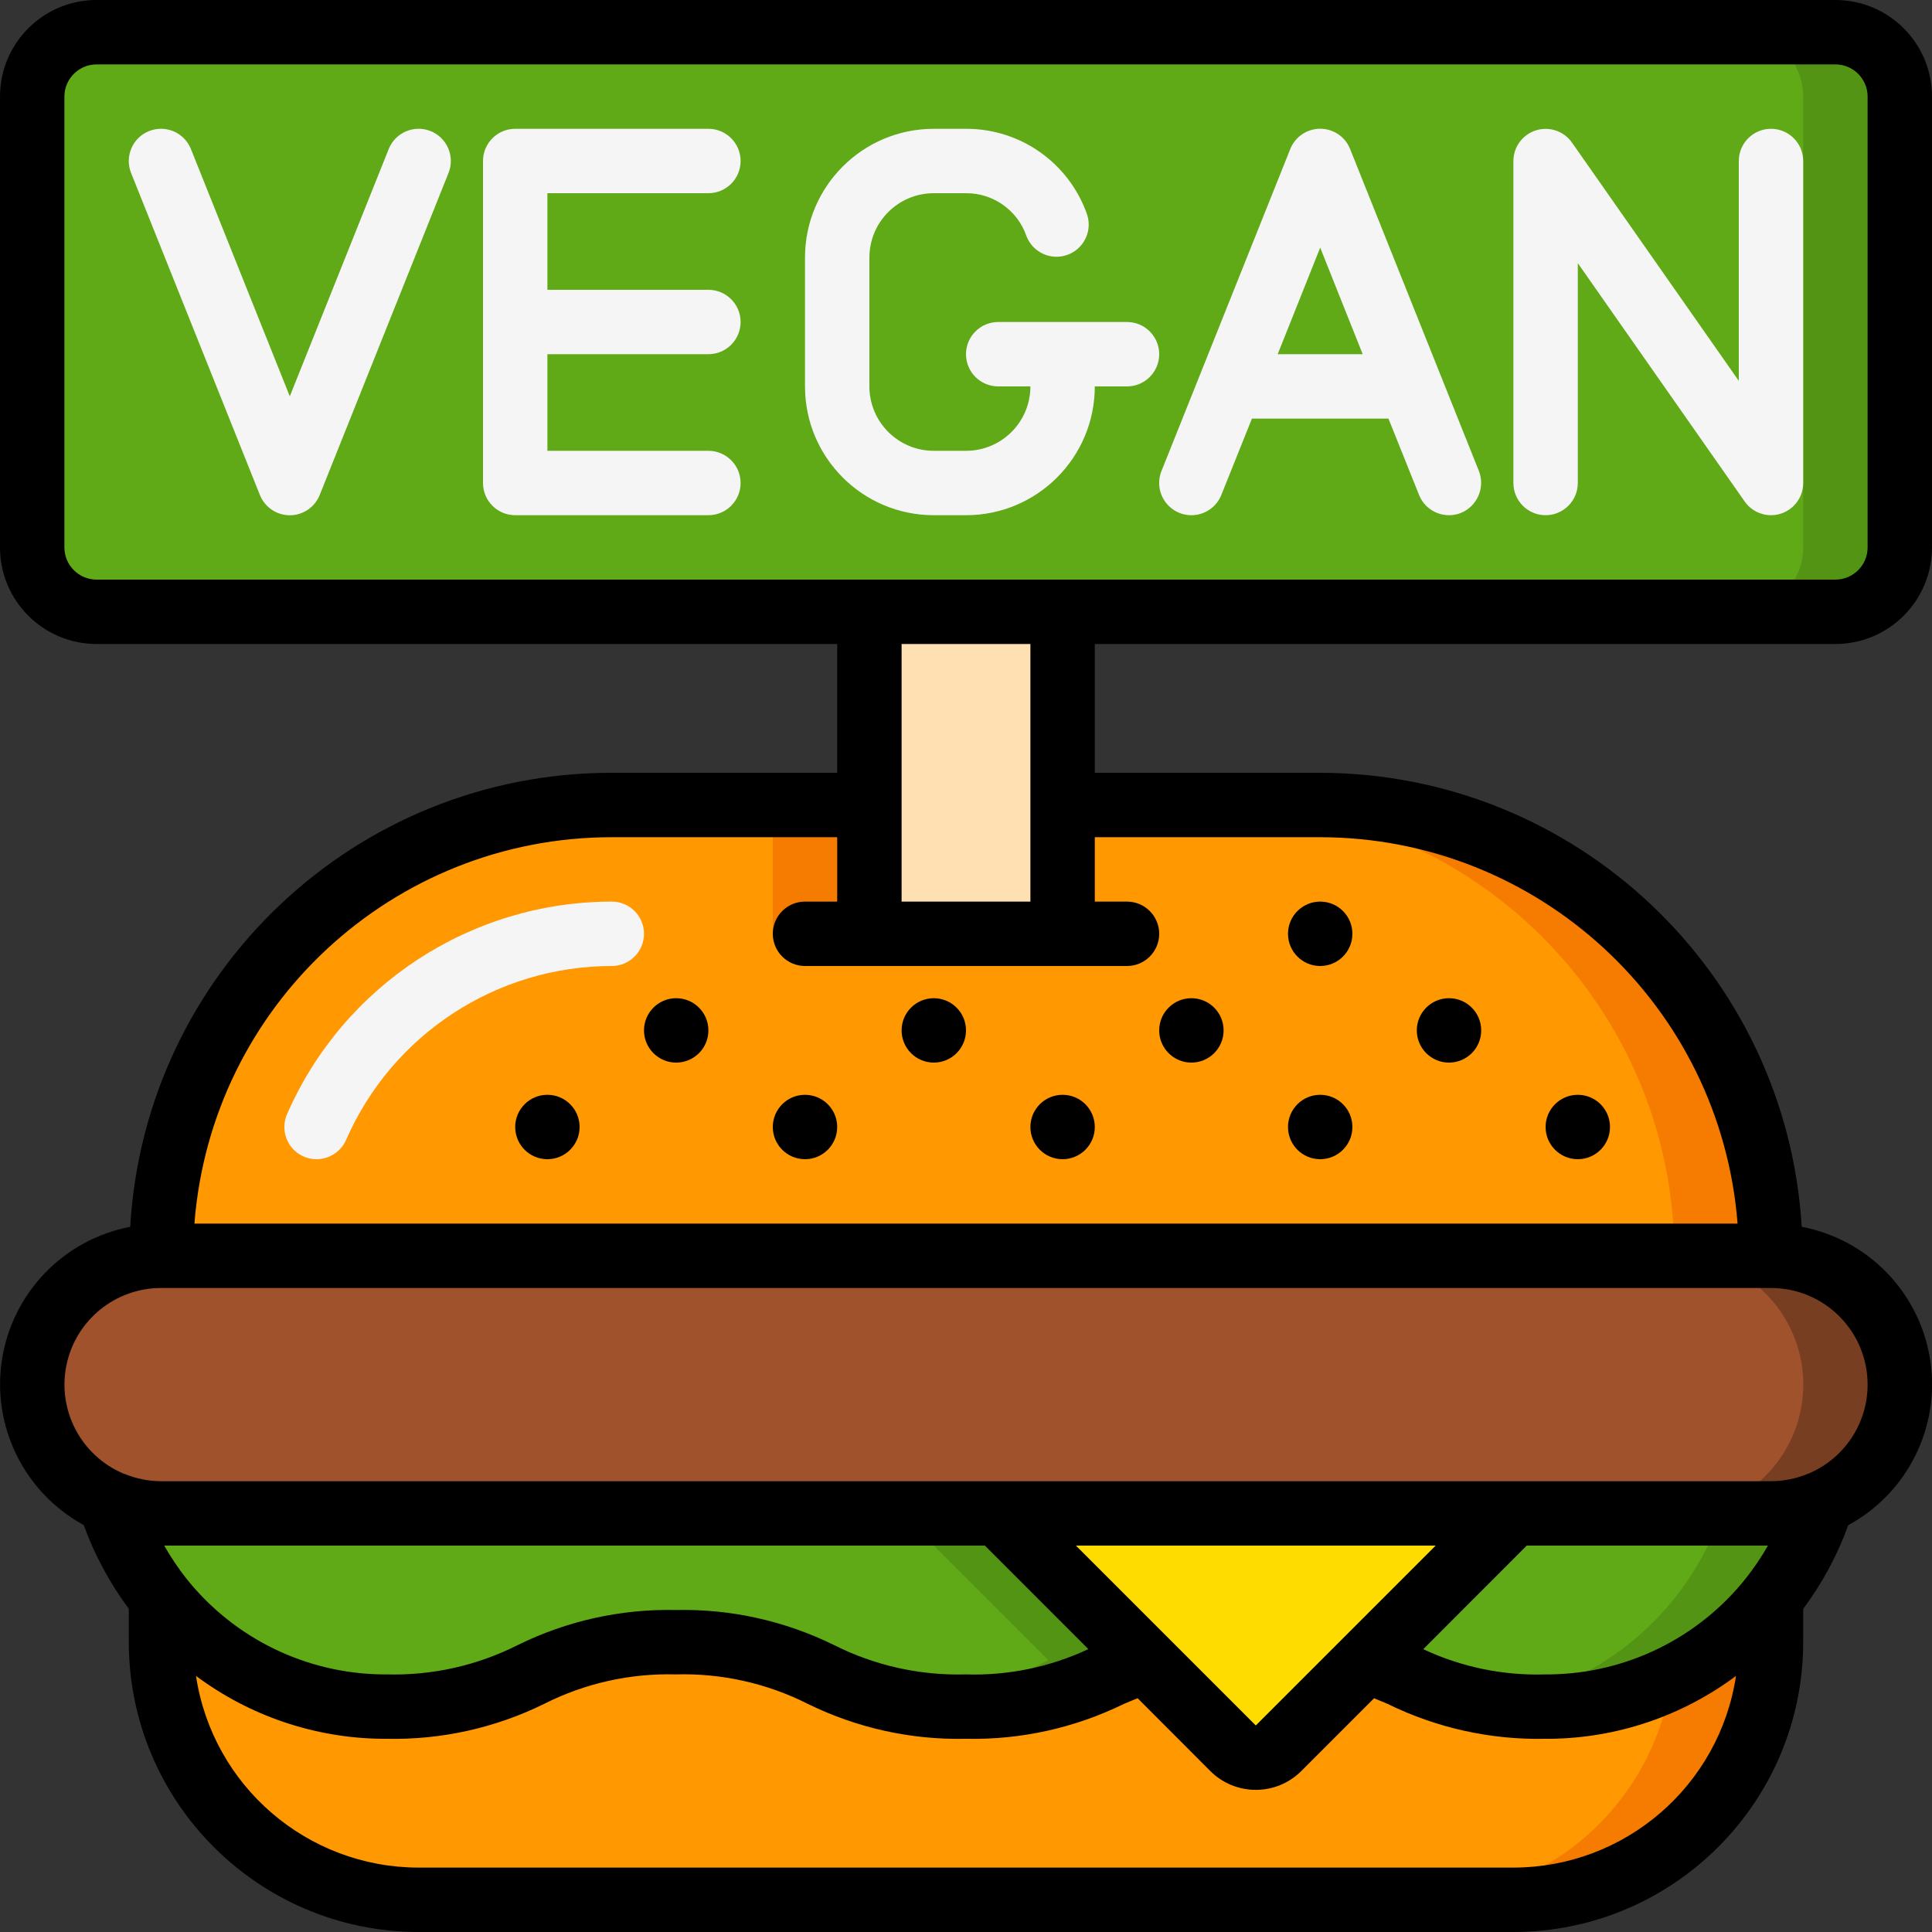 <svg height="512" viewBox="0 0 60 60" width="512" xmlns="http://www.w3.org/2000/svg"><rect x="0" y="0" width="60" height="60" fill="#333333" stroke="none"/><g id="Page-1" fill="none" fill-rule="evenodd"><g id="025---Vegan-Burger" fill-rule="nonzero"><rect id="Rectangle-path" fill="#60a917" height="18" rx="2" width="58" x="1" y="1"/><path id="Shape" d="m57 1h-3c1.103.003 1.997.897 2 2v14c-.003 1.103-.897 1.997-2 2h3c1.103-.003 1.997-.897 2-2v-14c-.003-1.103-.897-1.997-2-2z" fill="#549414"/><path id="Shape" d="m55 39h-50c0-7.732 6.268-14 14-14h8v4h6v-4h8c7.732 0 14 6.268 14 14z" fill="#ff9801"/><path id="Rectangle-path" d="m24 25h3v4h-3z" fill="#f57c00"/><path id="Shape" d="m41 25h-3c7.732 0 14 6.268 14 14h3c0-7.732-6.268-14-14-14z" fill="#f57c00"/><path id="Shape" d="m59 43c-.002 1.061-.422 2.078-1.17 2.83-.354.357-.775.639-1.24.83-.5.225-1.042.341-1.59.34h-50c-.548.001-1.09-.115-1.59-.34-1.463-.628-2.411-2.068-2.41-3.66-.001-1.061.42-2.079 1.17-2.83.75-.75 1.769-1.171 2.83-1.17h50c2.209 0 4 1.791 4 4z" fill="#a0522d"/><path id="Shape" d="m55 39-3-0c1.619-.001 3.079.973 3.698 2.469.62 1.496.277 3.217-.868 4.361-.354.357-.775.639-1.24.83-.5.225-1.042.341-1.59.34l3-0c.548.001 1.09-.115 1.59-.34.465-.191.886-.473 1.24-.83 1.145-1.144 1.488-2.866.868-4.361-.62-1.496-2.08-2.47-3.698-2.469z" fill="#783e22"/><path id="Shape" d="m55 49.64v1.36c0 4.418-3.582 8-8 8h-34c-4.418 0-8-3.582-8-8v-1.36c1.665 2.094 4.185 3.328 6.86 3.36h.14c4.49 0 4.49-2 8.99-2s4.5 2 9 2c2.94 0 3.96-.85 5.57-1.44l2.73 2.73c.393.39 1.027.39 1.42 0l2.73-2.73c1.6.59 2.62 1.44 5.56 1.44h.14c2.675-.032 5.195-1.266 6.86-3.36z" fill="#ff9801"/><path id="Shape" d="m51.915 52.105c-.548 3.951-3.926 6.894-7.915 6.895h3c4.418 0 8-3.582 8-8v-1.36c-.833 1.04-1.887 1.881-3.085 2.465z" fill="#f57c00"/><path id="Shape" d="m56.59 46.66c-.342 1.083-.881 2.093-1.59 2.98-1.665 2.094-4.185 3.328-6.86 3.36h-.14c-2.94 0-3.96-.85-5.56-1.44l4.56-4.56h8c.548.001 1.09-.115 1.59-.34z" fill="#60a917"/><path id="Shape" d="m55 47h-1.535c-.339.955-.834 1.847-1.465 2.64-1.398 1.751-3.404 2.911-5.618 3.25.536.075 1.077.111 1.618.11h.14c2.675-.032 5.195-1.266 6.86-3.36.709-.887 1.248-1.897 1.59-2.98-.5.225-1.042.341-1.59.34z" fill="#549414"/><path id="Shape" d="m35.56 51.56c-1.61.59-2.63 1.44-5.57 1.44-4.5 0-4.5-2-9-2s-4.5 2-8.99 2h-.14c-2.675-.032-5.195-1.266-6.86-3.36-.709-.887-1.248-1.897-1.59-2.98.5.225 1.042.341 1.59.34h26z" fill="#60a917"/><path id="Shape" d="m31 47h-3l4.56 4.56c-1.295.643-2.676 1.097-4.1 1.348.507.063 1.019.094 1.53.092 2.94 0 3.96-.85 5.57-1.44z" fill="#549414"/><path id="Shape" d="m47 47-7.29 7.29c-.393.39-1.027.39-1.42 0l-7.29-7.29z" fill="#ffdc00"/><path id="Rectangle-path" d="m27 19h6v10h-6z" fill="#ffe0b2"/><path id="Shape" d="m13.372 4.071c-.246-.099-.522-.095-.765.009-.244.104-.436.301-.535.548l-3.072 7.68-3.071-7.68c-.205-.513-.788-.762-1.301-.557-.513.205-.762.788-.557 1.301l4 10c.152.38.52.63.929.63s.777-.25.929-.63l4-10c.099-.246.096-.522-.009-.766-.104-.244-.302-.437-.548-.535z" fill="#f5f5f5"/><path id="Shape" d="m22 6c.552 0 1-.448 1-1s-.448-1-1-1h-6c-.552 0-1 .448-1 1v10c0 .552.448 1 1 1h6c.552 0 1-.448 1-1s-.448-1-1-1h-5v-3h5c.552 0 1-.448 1-1 0-.552-.448-1-1-1h-5v-3z" fill="#f5f5f5"/><path id="Shape" d="m35 10h-4c-.552 0-1 .448-1 1s.448 1 1 1h1c0 1.105-.895 2-2 2h-1c-1.105 0-2-.895-2-2v-4c0-1.105.895-2 2-2h1c.843-.005 1.596.527 1.874 1.323.189.508.748.772 1.26.597s.793-.726.632-1.243c-.554-1.606-2.067-2.682-3.766-2.677h-1c-2.209 0-4 1.791-4 4v4c0 2.209 1.791 4 4 4h1c2.209 0 4-1.791 4-4h1c.552 0 1-.448 1-1s-.448-1-1-1z" fill="#f5f5f5"/><path id="Shape" d="m45.93 14.63-4-10c-.151-.382-.52-.632-.93-.632s-.779.251-.93.632l-4 10c-.132.332-.077.71.145.99.222.281.576.422.93.37s.653-.288.785-.62l.95-2.37h4.24l.95 2.37c.152.381.52.63.93.63.127.001.252-.023.37-.07.509-.209.758-.786.56-1.3zm-6.25-3.63 1.32-3.31 1.32 3.31z" fill="#f5f5f5"/><path id="Shape" d="m55 4c-.552 0-1 .448-1 1v6.828l-5.181-7.4c-.25-.357-.703-.511-1.119-.38s-.699.516-.7.952v10c0 .552.448 1 1 1s1-.448 1-1v-6.828l5.181 7.4c.187.268.492.428.819.428.552 0 1-.448 1-1v-10c0-.552-.448-1-1-1z" fill="#f5f5f5"/><path id="Shape" d="m9.831 36c-.337-0-.652-.17-.836-.452-.185-.282-.215-.638-.08-.948 1.752-4.008 5.711-6.598 10.085-6.6.552 0 1 .448 1 1s-.448 1-1 1c-3.579.001-6.818 2.121-8.252 5.4-.159.365-.519.6-.917.6z" fill="#f5f5f5"/><g fill="#000"><path id="Shape" d="m57 0h-54c-1.657 0-3 1.343-3 3v14c0 1.657 1.343 3 3 3h23v4h-7c-7.934-.006-14.495 6.179-14.956 14.1-2.065.395-3.658 2.045-3.982 4.122-.324 2.077.692 4.134 2.538 5.139.337.93.809 1.806 1.4 2.6v1.039c.006 4.968 4.032 8.994 9 9h34c4.968-.006 8.994-4.032 9-9v-1.035c.591-.794 1.063-1.67 1.4-2.6 1.849-1.004 2.867-3.063 2.543-5.142-.325-2.079-1.921-3.73-3.989-4.123-.479-7.912-7.028-14.087-14.954-14.1h-7v-4h23c1.657 0 3-1.343 3-3v-14c0-1.657-1.343-3-3-3zm-26.414 48 3.214 3.215c-1.191.558-2.496.827-3.81.785-1.419.04-2.826-.274-4.094-.914-1.525-.75-3.207-1.123-4.906-1.086-1.699-.037-3.382.336-4.907 1.087-1.264.639-2.667.953-4.083.913h-.129c-2.377-.029-4.614-1.126-6.092-2.987-.251-.32-.478-.659-.679-1.013zm24.319 0c-.202.355-.431.694-.685 1.015-1.476 1.857-3.708 2.953-6.08 2.985h-.14c-1.311.042-2.613-.226-3.8-.783l3.214-3.217zm-15.905 5.586-5.586-5.586h11.172zm8 4.414h-34c-3.459-.004-6.396-2.533-6.913-5.953 1.669 1.245 3.691 1.929 5.773 1.953h.14c1.697.037 3.377-.335 4.9-1.085 1.266-.64 2.672-.954 4.09-.915 1.419-.04 2.826.274 4.094.914 1.525.75 3.207 1.123 4.906 1.086 1.7.037 3.383-.334 4.91-1.082.139-.061.289-.118.43-.178l2.256 2.26c.781.781 2.047.781 2.828 0l2.259-2.259c.138.059.283.114.418.174 1.526.75 3.209 1.122 4.909 1.085h.15c2.079-.025 4.097-.709 5.763-1.953-.517 3.42-3.454 5.949-6.913 5.953zm11-15c-0 1.203-.719 2.289-1.826 2.76-.016.007-.033.009-.048.017-.357.146-.74.222-1.126.223h-50c-.386-.001-.767-.077-1.124-.223-.017-.007-.034-.013-.052-.018-1.31-.559-2.046-1.963-1.761-3.359.285-1.396 1.513-2.399 2.937-2.4h50c1.657 0 3 1.343 3 3zm-17-17c6.789.008 12.431 5.232 12.962 12h-47.924c.522-6.772 6.17-12 12.962-12h7v2h-1c-.552 0-1 .448-1 1s.448 1 1 1h10c.552 0 1-.448 1-1s-.448-1-1-1h-1v-2zm-9 2h-4v-8h4zm26-11c0 .552-.448 1-1 1h-54c-.552 0-1-.448-1-1v-14c0-.552.448-1 1-1h54c.552 0 1 .448 1 1z"/><circle id="Oval" cx="17" cy="35" r="1"/><circle id="Oval" cx="21" cy="32" r="1"/><circle id="Oval" cx="33" cy="35" r="1"/><circle id="Oval" cx="41" cy="29" r="1"/><circle id="Oval" cx="25" cy="35" r="1"/><circle id="Oval" cx="29" cy="32" r="1"/><circle id="Oval" cx="41" cy="35" r="1"/><circle id="Oval" cx="49" cy="35" r="1"/><circle id="Oval" cx="45" cy="32" r="1"/><circle id="Oval" cx="37" cy="32" r="1"/></g></g></g></svg>